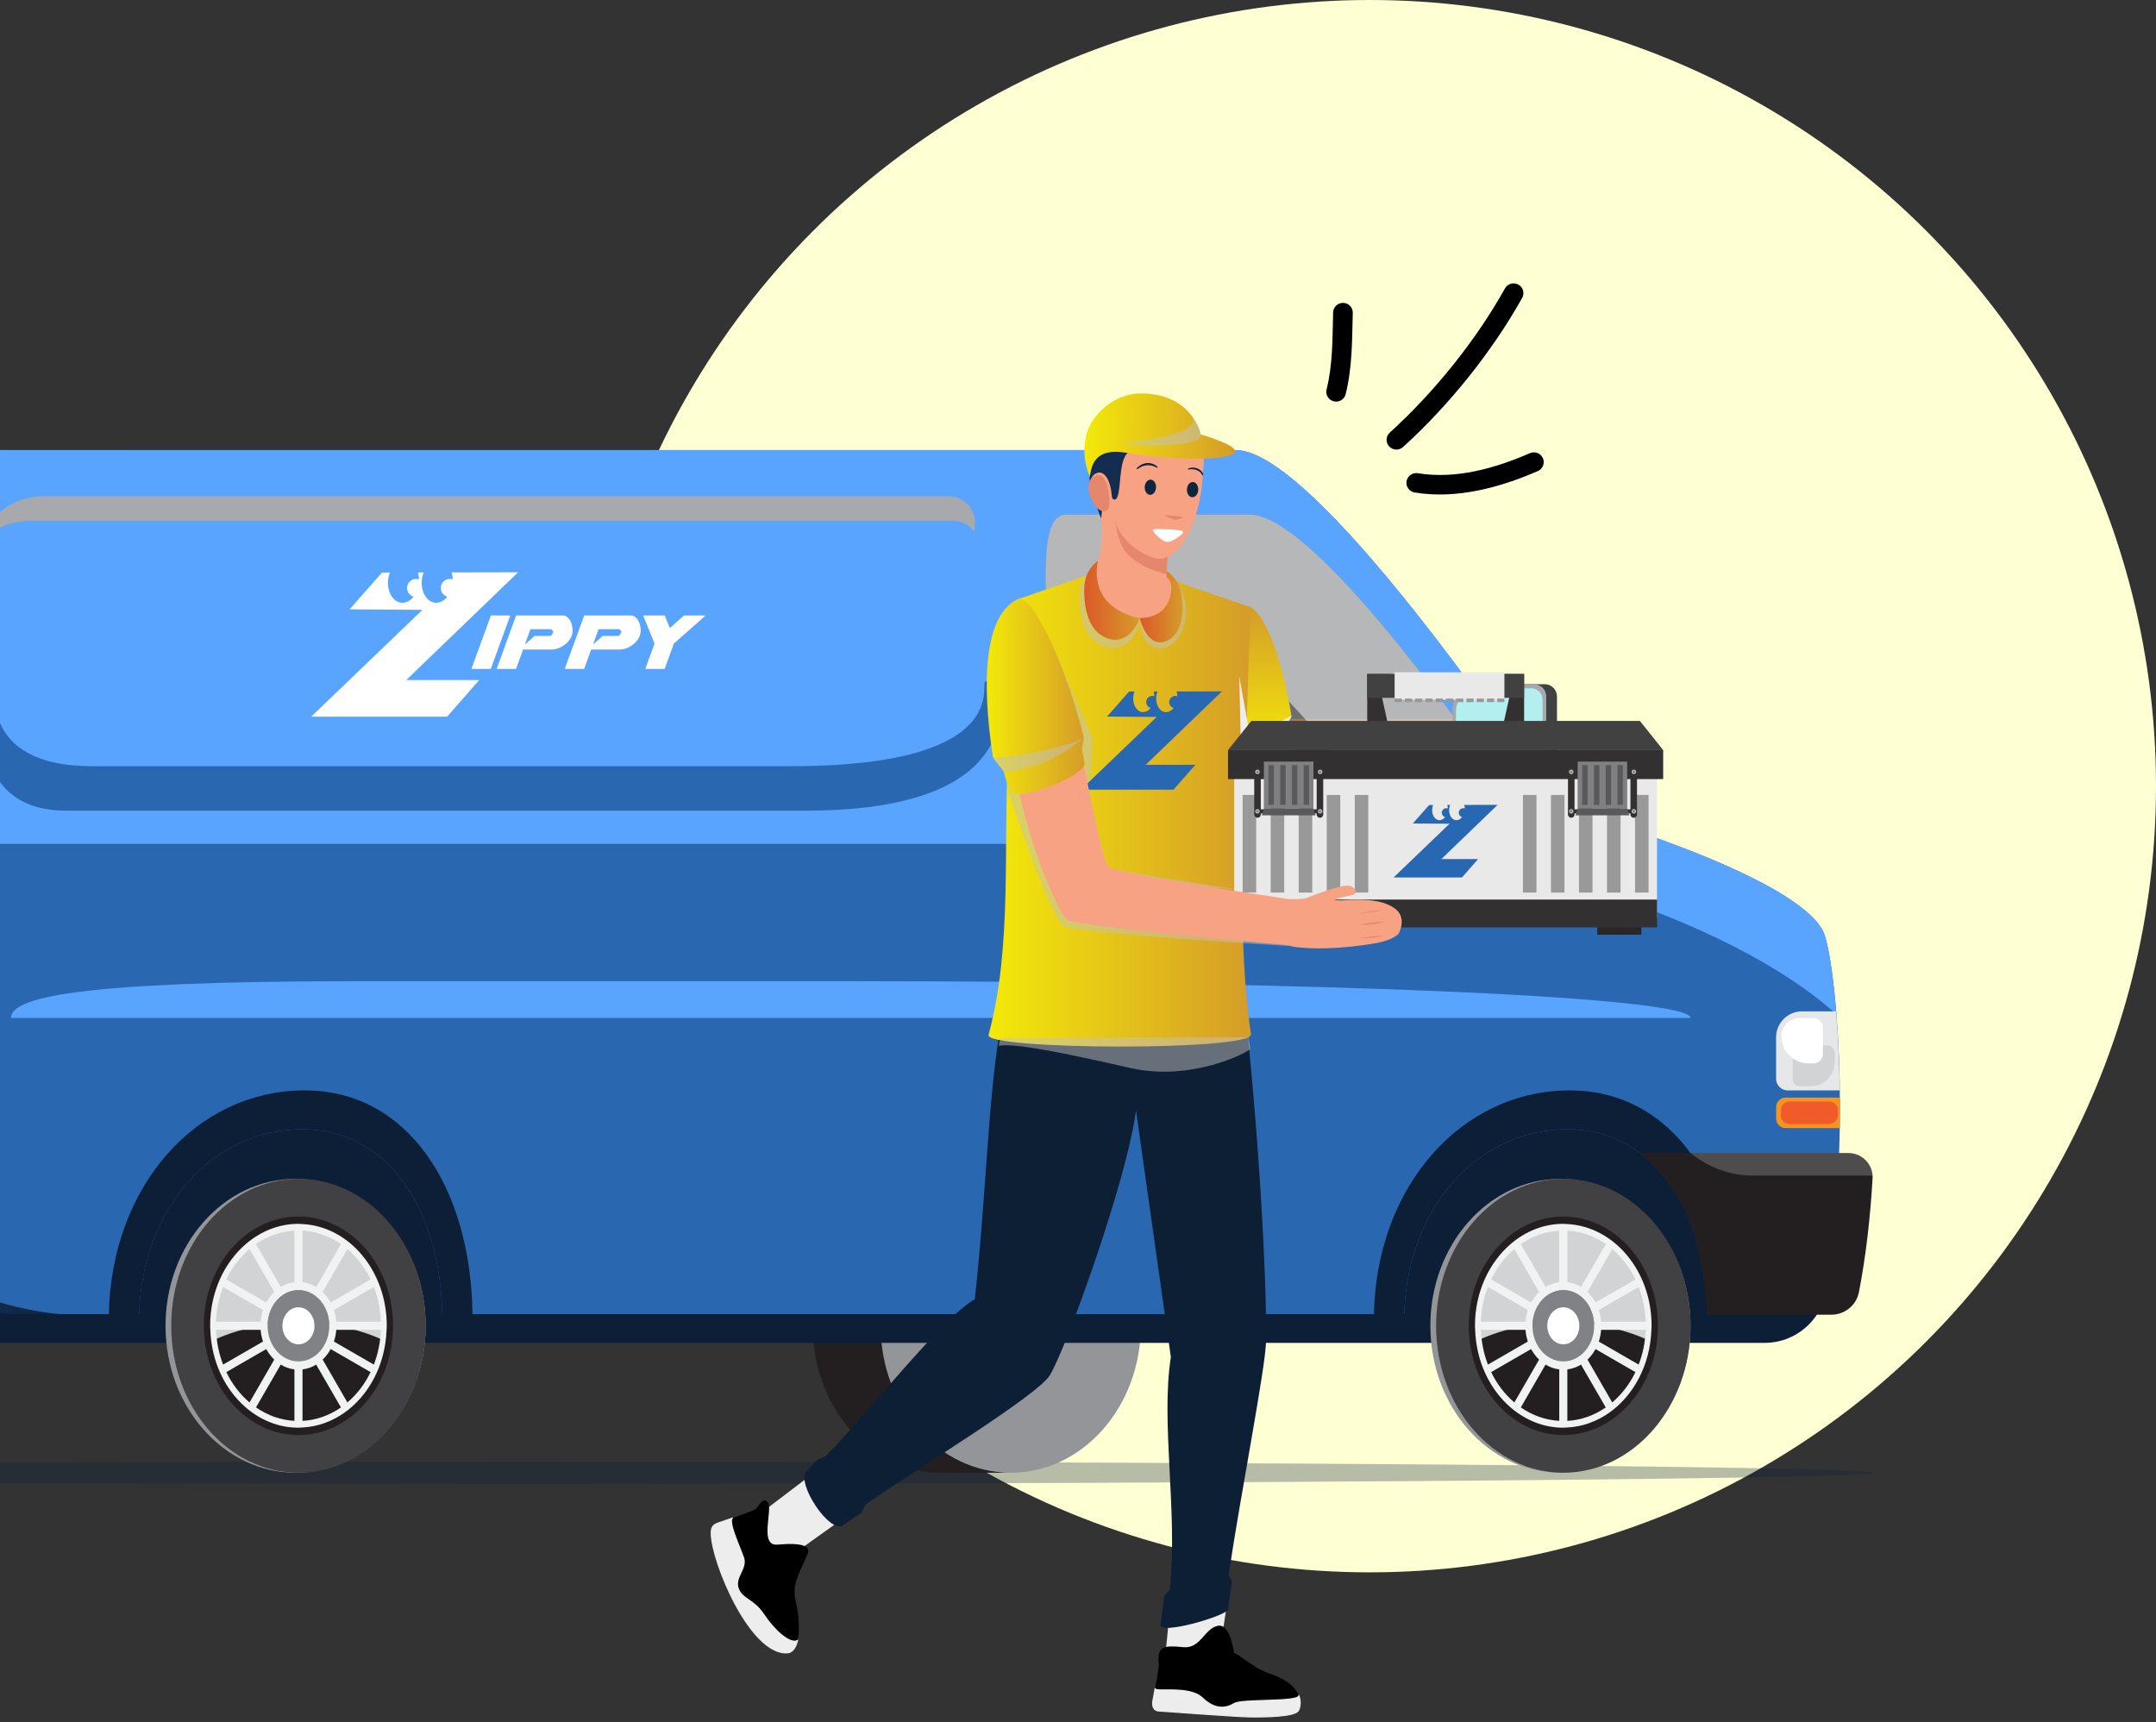 <svg width="388" height="310" viewBox="0 0 388 310" fill="none" xmlns="http://www.w3.org/2000/svg">
<rect x="0" y="0" width="388" height="310" fill="#333333" stroke="none"/>
<circle cx="246.5" cy="141.5" r="141.5" fill="#FFFFD4"/>
<path fill-rule="evenodd" clip-rule="evenodd" d="M242.169 70.944C243.384 66.034 243.305 61.305 243.45 56.324C243.479 55.351 242.71 54.543 241.734 54.514C240.757 54.484 239.942 55.252 239.914 56.224C239.776 60.947 239.887 65.442 238.734 70.106C238.5 71.049 239.081 72.005 240.029 72.233C240.977 72.468 241.936 71.887 242.169 70.944Z" fill="black"/>
<path fill-rule="evenodd" clip-rule="evenodd" d="M252.494 80.46C260.739 72.971 268.507 63.338 273.937 53.611C274.411 52.761 274.102 51.688 273.248 51.22C272.394 50.751 271.317 51.056 270.843 51.905C265.593 61.31 258.08 70.627 250.107 77.864C249.387 78.52 249.337 79.633 249.995 80.348C250.654 81.063 251.774 81.116 252.494 80.46Z" fill="black"/>
<path fill-rule="evenodd" clip-rule="evenodd" d="M254.583 88.64C262.123 89.876 269.896 87.767 276.752 84.784C277.647 84.392 278.055 83.355 277.664 82.47C277.273 81.579 276.228 81.175 275.334 81.561C269.089 84.28 262.027 86.296 255.159 85.171C254.195 85.013 253.284 85.663 253.126 86.618C252.966 87.573 253.62 88.482 254.583 88.64Z" fill="black"/>
<path opacity="0.3" d="M93.999 267.073C228.204 267.073 336.999 266.175 336.999 265.068C336.999 263.96 228.204 263.062 93.999 263.062C-40.205 263.062 -149 263.96 -149 265.068C-149 266.175 -40.205 267.073 93.999 267.073Z" fill="#0D1F37"/>
<path d="M159.511 238.619C159.511 224.02 169.758 212.177 182.405 212.177H169.161C156.513 212.177 146.266 224.02 146.266 238.619C146.266 253.218 156.513 265.067 169.161 265.067H182.405C169.758 265.067 159.511 253.224 159.511 238.619Z" fill="#231F20"/>
<path d="M181.895 212.177C194.825 212.177 205.306 224.02 205.306 238.619C205.306 253.218 194.825 265.067 181.895 265.067C168.966 265.067 158.485 253.224 158.485 238.619C158.485 224.013 168.966 212.177 181.895 212.177Z" fill="#939598"/>
<path d="M-83.938 241.696H317.565C323.775 241.696 328.804 236.666 328.804 230.457V196.263H-105.531V234.775C-105.531 238.598 -87.767 241.703 -83.938 241.703V241.696Z" fill="#0D1F37"/>
<path d="M-95.298 81.007H22.621V236.519H-94.527C-97.759 236.519 -116.677 233.549 -116.677 226.306V174.019C-116.677 122.671 -103.6 81 -95.298 81V81.007Z" fill="url(#paint0_linear_380_14893)"/>
<path d="M22.621 151.896V81.007H-95.298C-102.366 81.007 -112.895 111.224 -115.865 151.896H22.621Z" fill="url(#paint1_linear_380_14893)"/>
<path d="M1.932 236.519C-0.877 236.519 -15.376 234.326 -19.426 229.129H-109.367C-106.175 234.883 -90.457 237.29 -87.519 237.29H9.765V236.519H1.932Z" fill="#0D1F37"/>
<path d="M280.823 212.177C293.752 212.177 304.233 224.02 304.233 238.619C304.233 253.218 293.752 265.067 280.823 265.067C267.893 265.067 257.412 253.224 257.412 238.619C257.412 224.013 267.893 212.177 280.823 212.177Z" fill="#939598"/>
<path d="M281.339 212.177C293.986 212.177 304.233 224.02 304.233 238.619C304.233 253.218 293.986 265.067 281.339 265.067C268.691 265.067 258.445 253.224 258.445 238.619C258.445 224.013 268.691 212.177 281.339 212.177Z" fill="#414042"/>
<path d="M281.339 218.956C290.748 218.956 298.366 227.761 298.366 238.618C298.366 249.475 290.741 258.287 281.339 258.287C271.937 258.287 264.312 249.482 264.312 238.618C264.312 227.754 271.937 218.956 281.339 218.956Z" fill="#231F20"/>
<g style="mix-blend-mode:multiply">
<path d="M281.339 238.035C286.865 238.035 291.988 239.141 296.233 241.039C296.327 240.248 296.394 239.443 296.394 238.618C296.394 229.015 289.654 221.229 281.332 221.229C273.01 221.229 266.271 229.015 266.271 238.618C266.271 239.443 266.338 240.241 266.431 241.039C270.676 239.141 275.807 238.035 281.326 238.035H281.339Z" fill="#D1D3D4"/>
</g>
<path d="M297.226 238.618C297.226 228.774 290.499 220.753 282.063 220.311C281.822 220.297 281.58 220.271 281.332 220.271C277.818 220.271 274.586 221.605 271.95 223.831C268.007 227.171 265.439 232.543 265.439 238.618C265.439 238.866 265.466 239.108 265.473 239.349C265.553 241.763 266.036 244.05 266.847 246.136C267.981 249.039 269.751 251.541 271.95 253.405C274.579 255.631 277.818 256.966 281.332 256.966C281.58 256.966 281.822 256.939 282.063 256.926C284.799 256.785 287.348 255.846 289.547 254.304C293.973 251.205 296.971 245.7 297.192 239.349C297.199 239.108 297.226 238.866 297.226 238.618ZM296.166 237.887H284.062L294.899 231.631C295.643 233.555 296.079 235.668 296.159 237.887H296.166ZM294.322 230.276L283.331 236.62L290.144 224.817C291.847 226.272 293.282 228.123 294.315 230.276H294.322ZM288.984 223.919L282.07 235.889V221.498C284.591 221.639 286.945 222.504 288.984 223.919ZM280.608 255.732C278.087 255.591 275.733 254.726 273.694 253.311L280.608 241.341V255.732ZM273.694 223.919C275.733 222.504 278.087 221.639 280.608 221.498V235.889L273.694 223.919ZM272.527 224.817L279.341 236.62L268.349 230.276C269.389 228.123 270.817 226.272 272.521 224.817H272.527ZM278.61 237.887H266.505C266.586 235.668 267.022 233.555 267.766 231.631L278.603 237.887H278.61ZM266.505 239.349H278.61L267.773 245.606C267.028 243.681 266.586 241.569 266.505 239.349ZM268.349 246.96L279.341 240.617L272.527 252.419C270.824 250.964 269.389 249.113 268.356 246.96H268.349ZM282.063 255.739V241.348L288.977 253.318C286.938 254.733 284.585 255.598 282.063 255.739ZM290.144 252.419L283.331 240.617L294.315 246.96C293.276 249.113 291.847 250.964 290.144 252.419ZM294.899 245.606L284.062 239.349H296.166C296.086 241.569 295.643 243.681 294.899 245.606Z" fill="#F1F2F2"/>
<path d="M281.339 230.725C285.114 230.725 288.179 234.259 288.179 238.618C288.179 242.977 285.121 246.517 281.339 246.517C277.557 246.517 274.499 242.983 274.499 238.618C274.499 234.252 277.557 230.725 281.339 230.725Z" fill="#F1F2F2"/>
<path d="M281.339 232.207C284.41 232.207 286.892 235.077 286.892 238.618C286.892 242.159 284.404 245.036 281.339 245.036C278.274 245.036 275.786 242.165 275.786 238.618C275.786 235.071 278.274 232.207 281.339 232.207Z" fill="#808285"/>
<g style="mix-blend-mode:multiply">
<path d="M281.339 237.431C283.378 237.431 285.269 237.78 286.872 238.37C286.758 234.943 284.337 232.207 281.339 232.207C278.342 232.207 275.921 234.95 275.807 238.37C277.409 237.78 279.3 237.431 281.339 237.431Z" fill="#808285"/>
</g>
<path d="M281.339 235.292C282.935 235.292 284.223 236.781 284.223 238.625C284.223 240.469 282.928 241.958 281.339 241.958C279.75 241.958 278.456 240.469 278.456 238.625C278.456 236.781 279.75 235.292 281.339 235.292Z" fill="white"/>
<path d="M53.2 212.177C66.129 212.177 76.611 224.02 76.611 238.619C76.611 253.218 66.129 265.067 53.2 265.067C40.271 265.067 29.789 253.224 29.789 238.619C29.789 224.013 40.271 212.177 53.2 212.177Z" fill="#939598"/>
<path d="M53.71 212.177C66.357 212.177 76.604 224.02 76.604 238.619C76.604 253.218 66.357 265.067 53.71 265.067C41.062 265.067 30.815 253.224 30.815 238.619C30.815 224.013 41.062 212.177 53.71 212.177Z" fill="#414042"/>
<path d="M53.71 218.956C63.118 218.956 70.736 227.761 70.736 238.618C70.736 249.475 63.112 258.287 53.71 258.287C44.308 258.287 36.683 249.482 36.683 238.618C36.683 227.754 44.308 218.956 53.71 218.956Z" fill="#231F20"/>
<g style="mix-blend-mode:multiply">
<path d="M53.71 238.035C59.236 238.035 64.359 239.141 68.604 241.039C68.698 240.248 68.765 239.443 68.765 238.618C68.765 229.015 62.025 221.229 53.703 221.229C45.381 221.229 38.641 229.015 38.641 238.618C38.641 239.443 38.708 240.241 38.802 241.039C43.047 239.141 48.177 238.035 53.696 238.035H53.71Z" fill="#D1D3D4"/>
</g>
<path d="M69.603 238.618C69.603 228.774 62.877 220.753 54.441 220.311C54.199 220.297 53.958 220.271 53.71 220.271C50.196 220.271 46.963 221.605 44.328 223.831C40.385 227.171 37.816 232.543 37.816 238.618C37.816 238.866 37.843 239.108 37.85 239.349C37.93 241.763 38.413 244.05 39.225 246.136C40.358 249.039 42.128 251.541 44.328 253.405C46.957 255.631 50.196 256.966 53.71 256.966C53.958 256.966 54.199 256.939 54.441 256.926C57.177 256.785 59.725 255.846 61.925 254.304C66.35 251.205 69.348 245.7 69.569 239.349C69.576 239.108 69.603 238.866 69.603 238.618ZM68.543 237.887H56.439L67.276 231.631C68.02 233.555 68.456 235.668 68.537 237.887H68.543ZM66.699 230.276L55.708 236.62L62.521 224.817C64.225 226.272 65.66 228.123 66.692 230.276H66.699ZM61.361 223.919L54.447 235.889V221.498C56.969 221.639 59.323 222.504 61.361 223.919ZM52.985 255.732C50.464 255.591 48.11 254.726 46.072 253.311L52.985 241.341V255.732ZM46.072 223.919C48.11 222.504 50.464 221.639 52.985 221.498V235.889L46.072 223.919ZM44.905 224.817L51.718 236.62L40.727 230.276C41.766 228.123 43.195 226.272 44.898 224.817H44.905ZM50.987 237.887H38.883C38.963 235.668 39.399 233.555 40.143 231.631L50.98 237.887H50.987ZM38.883 239.349H50.987L40.15 245.606C39.406 243.681 38.963 241.569 38.883 239.349ZM40.727 246.96L51.718 240.617L44.905 252.419C43.201 250.964 41.766 249.113 40.733 246.96H40.727ZM54.441 255.739V241.348L61.355 253.318C59.316 254.733 56.962 255.598 54.441 255.739ZM62.521 252.419L55.708 240.617L66.692 246.96C65.653 249.113 64.225 250.964 62.521 252.419ZM67.276 245.606L56.439 239.349H68.543C68.463 241.569 68.02 243.681 67.276 245.606Z" fill="#F1F2F2"/>
<path d="M53.71 230.725C57.485 230.725 60.55 234.259 60.55 238.618C60.55 242.977 57.492 246.517 53.71 246.517C49.928 246.517 46.87 242.983 46.87 238.618C46.87 234.252 49.928 230.725 53.71 230.725Z" fill="#F1F2F2"/>
<path d="M53.71 232.207C56.781 232.207 59.262 235.077 59.262 238.618C59.262 242.159 56.775 245.036 53.71 245.036C50.645 245.036 48.157 242.165 48.157 238.618C48.157 235.071 50.645 232.207 53.71 232.207Z" fill="#808285"/>
<g style="mix-blend-mode:multiply">
<path d="M53.71 237.431C55.748 237.431 57.639 237.78 59.242 238.37C59.128 234.943 56.707 232.207 53.71 232.207C50.712 232.207 48.291 234.95 48.177 238.37C49.78 237.78 51.671 237.431 53.71 237.431Z" fill="#808285"/>
</g>
<path d="M53.71 235.292C55.306 235.292 56.593 236.781 56.593 238.625C56.593 240.469 55.299 241.958 53.71 241.958C52.12 241.958 50.826 240.469 50.826 238.625C50.826 236.781 52.12 235.292 53.71 235.292Z" fill="white"/>
<path d="M328.436 168.514C325.653 159.025 290.312 147.745 280.065 145.264C280.065 145.264 237.857 81.007 222.386 81.007H-6.007C-7.322 81.007 -10.809 122.678 -10.809 174.026V226.313C-10.809 233.549 8.109 236.526 11.341 236.526H25.048C25.531 217.515 38.206 203.251 54.427 203.251C69.731 203.251 79.219 217.521 79.582 236.526H252.725C253.207 217.515 265.882 203.251 282.104 203.251C297.407 203.251 306.896 217.521 307.258 236.526H323.594C323.594 236.526 323.641 236.513 323.661 236.499C325.934 236.359 327.859 234.722 328.295 232.462C333.022 208.2 330.937 176.997 328.449 168.514H328.436Z" fill="#2967B0"/>
<path d="M239.044 151.896C267.94 151.896 311.235 165.094 330.481 182.563C329.978 176.219 329.227 171.209 328.436 168.507C325.653 159.018 290.312 147.738 280.065 145.257C280.065 145.257 237.857 81 222.386 81H-6.007C-7.127 81 -9.823 111.217 -10.594 151.889H239.051L239.044 151.896Z" fill="#59A4FF"/>
<path d="M1.993 183.219H304.233C304.233 179.565 242.692 176.601 153.113 176.601H64.292C13.48 176.601 1.986 179.565 1.986 183.219H1.993Z" fill="#59A4FF"/>
<path d="M-2.795 124.736C-2.621 123.489 -1.789 122.678 -0.689 122.678C-0.689 122.678 -4.405 137.907 16.565 137.907H142.243C182.821 137.907 176.169 122.678 177.342 122.678C178.516 122.678 179.682 123.898 179.857 125.32C180.581 131.409 178.757 145.907 145.053 145.907H11.898C-4.244 145.907 -3.573 130.41 -2.788 124.73L-2.795 124.736Z" fill="#2967B0"/>
<g style="mix-blend-mode:multiply">
<path d="M175.37 95.699C174.492 94.553 173.124 93.748 171.662 93.748H5.534C2.053 93.748 -0.991 95.002 -3.124 97.168C-1.662 92.36 2.603 89.309 7.928 89.309H170.877C173.345 89.309 175.612 91.683 175.471 94.11L175.377 95.699H175.37Z" fill="#A7A9AC"/>
</g>
<path d="M312.703 236.52C312.375 213.545 300.974 196.257 282.519 196.257C262.965 196.257 247.702 213.545 247.259 236.52H252.718C253.201 217.508 265.875 203.245 282.097 203.245C297.4 203.245 306.889 217.515 307.251 236.52H312.71H312.703Z" fill="#0D1F37"/>
<path d="M85.033 236.52C84.705 213.545 73.305 196.257 54.85 196.257C35.295 196.257 20.032 213.545 19.589 236.52H25.048C25.531 217.508 38.205 203.245 54.427 203.245C69.73 203.245 79.219 217.515 79.581 236.52H85.04H85.033Z" fill="#0D1F37"/>
<path d="M189.091 123.577C189.507 130.014 189.969 137.21 190.331 145.264H273.091C250.344 111.794 232.781 92.602 224.921 92.602H191.928C191.17 92.602 190.553 92.87 190.043 93.413C187.347 96.29 188.045 107.147 189.098 123.577H189.091Z" fill="#6D6E71"/>
<path d="M190.332 145.263H261.315V129.41H189.46C189.761 134.292 190.07 139.556 190.332 145.263Z" fill="#A97C50"/>
<path d="M190.331 145.263H249.874L251.216 140.697C252.456 136.472 249.284 132.247 244.885 132.247H189.634C189.882 136.318 190.124 140.65 190.331 145.263Z" fill="#603913"/>
<path d="M242.88 145.27C243.893 137.914 239.185 132.247 231.52 132.247C223.855 132.247 215.868 137.907 212.622 145.27H215.767C218.477 139.637 224.673 135.359 230.621 135.359C236.57 135.359 240.291 139.637 239.742 145.27H242.887H242.88Z" fill="#726658"/>
<path d="M319.637 199.247V201.326C319.637 202.272 320.402 203.036 321.347 203.036H331.078C331.111 201.179 331.118 199.341 331.104 197.544H321.347C320.402 197.544 319.637 198.308 319.637 199.254V199.247Z" fill="#F7941D"/>
<path d="M329.113 202.318H322.051C321.193 202.318 320.495 201.621 320.495 200.763V199.804C320.495 198.945 321.193 198.248 322.051 198.248H329.207C330.065 198.248 330.762 198.945 330.762 199.804V200.669C330.762 201.581 330.025 202.318 329.113 202.318Z" fill="#F15A29"/>
<path d="M330.434 182.026H324.304C321.723 182.026 319.63 184.119 319.63 186.7V194.164C319.63 195.318 320.569 196.257 321.723 196.257H331.078C331.01 191.086 330.776 186.244 330.427 182.026H330.434Z" fill="#E6E7E8"/>
<path d="M325.827 195.505H323.842C323.171 195.505 322.621 194.962 322.621 194.284V190.851C322.621 189.349 323.842 188.135 325.337 188.135H328.751C329.542 188.135 330.186 188.779 330.186 189.57V191.139C330.186 193.547 328.234 195.498 325.827 195.498V195.505Z" fill="#D1D3D4"/>
<path d="M325.498 191.394H326.357C327.295 191.394 328.06 190.63 328.06 189.691V184.93C328.06 183.991 327.295 183.227 326.357 183.227H323.855C322.051 183.227 320.589 184.688 320.589 186.492C320.589 189.202 322.789 191.401 325.498 191.401V191.394Z" fill="white"/>
<path opacity="0.5" d="M215.097 114.228C221.065 114.228 232.627 125.3 247.796 145.271H273.091C250.344 111.801 232.781 92.602 224.921 92.602H191.928C191.17 92.602 190.553 92.87 190.043 93.413C187.897 95.7 187.904 103.056 188.521 114.228H215.097Z" fill="white"/>
<g style="mix-blend-mode:multiply">
<path d="M195.629 163.826C198.114 163.826 200.129 162.418 200.129 160.681C200.129 158.944 198.114 157.536 195.629 157.536C193.144 157.536 191.13 158.944 191.13 160.681C191.13 162.418 193.144 163.826 195.629 163.826Z" fill="#939598"/>
</g>
<path d="M198.955 162.452H191.183C190.204 162.452 189.406 161.654 189.406 160.675C189.406 159.695 190.204 158.897 191.183 158.897H198.955C199.934 158.897 200.732 159.695 200.732 160.675C200.732 161.654 199.934 162.452 198.955 162.452Z" fill="#939598"/>
<path d="M200.062 162.452H192.29C191.311 162.452 190.513 161.654 190.513 160.675C190.513 159.695 191.311 158.897 192.29 158.897H200.062C201.041 158.897 201.839 159.695 201.839 160.675C201.839 161.654 201.041 162.452 200.062 162.452Z" fill="white"/>
<g style="mix-blend-mode:multiply">
<path d="M280.99 147.061L268.899 135.279C266.425 132.865 264.42 132.918 264.42 135.393V143.085L258.599 137.418C258.009 136.848 257.492 136.633 257.171 136.754C256.956 136.835 256.822 137.069 256.822 137.465C256.822 137.498 256.828 137.539 256.835 137.579C256.835 137.612 256.822 137.639 256.822 137.673V137.767C256.822 138.86 257.714 140.617 258.807 141.683L264.42 147.148V148.329C264.42 149.361 265.258 151.018 266.291 152.024L274.975 160.48C276.195 161.674 283.21 166.723 283.21 164.095V151.434C283.21 150.213 282.217 148.255 280.997 147.068L280.99 147.061Z" fill="#939598"/>
</g>
<path d="M267.176 135.312H258.022C257.141 135.312 256.426 136.027 256.426 136.909V137.774C256.426 138.655 257.141 139.37 258.022 139.37H267.176C268.057 139.37 268.772 138.655 268.772 137.774V136.909C268.772 136.027 268.057 135.312 267.176 135.312Z" fill="#414042"/>
<path d="M265.962 138.867H258.203C257.224 138.867 256.426 138.069 256.426 137.09C256.426 136.111 257.224 135.312 258.203 135.312H265.962C266.941 135.312 267.739 136.111 267.739 137.09C267.739 138.069 266.941 138.867 265.962 138.867Z" fill="#A7A9AC"/>
<path d="M265.506 135.312H258.203C257.224 135.312 256.426 136.111 256.426 137.09H263.729C264.708 137.09 265.506 136.292 265.506 135.312Z" fill="#F1F2F2"/>
<path d="M271.964 142.427H263.34V127.62C263.34 125.146 265.345 123.141 267.82 123.141H277.986C279.207 123.141 280.199 124.133 280.199 125.354V138.015C280.199 140.643 273.185 142.427 271.964 142.427Z" fill="#414042"/>
<path d="M270.241 142.427H263.28C262.247 142.427 261.409 141.589 261.409 140.556V127.62C261.409 125.146 263.414 123.141 265.888 123.141H276.055C277.275 123.141 278.268 124.133 278.268 125.354V138.015C278.268 140.442 272.668 142.427 270.241 142.427Z" fill="#A7A9AC"/>
<path d="M270.187 141.83H263.756C262.804 141.83 262.026 141.052 262.026 140.093V128.063C262.026 125.763 263.876 123.892 266.163 123.892H275.558C276.685 123.892 277.604 124.81 277.604 125.95V137.726C277.604 139.986 272.427 141.83 270.187 141.83Z" fill="#67DEDC"/>
<path opacity="0.5" d="M275.558 123.891H266.163C263.876 123.891 262.026 125.756 262.026 128.063V136.351C265.714 132.448 271.749 130.624 277.604 130.162V125.944C277.604 124.803 276.692 123.885 275.558 123.885V123.891Z" fill="white"/>
<path d="M334.531 232.582C334.069 234.936 331.99 236.626 329.582 236.626H307.238C306.399 223.469 303.308 214.1 295.033 207.535H332.647C335.155 207.535 337.14 209.654 336.992 212.156C336.583 219.083 335.805 226.077 334.538 232.575L334.531 232.582Z" fill="#231F20"/>
<path opacity="0.2" d="M332.647 207.535H304.233C304.233 207.535 304.267 207.562 304.28 207.575C307.446 210.09 311.302 211.586 315.345 211.586H336.959C336.798 209.346 334.954 207.542 332.64 207.542L332.647 207.535Z" fill="white"/>
<path d="M73.111 122.398H86.252L80.455 128.991H56L76.029 109.765L62.906 109.673L68.748 103.049L70.156 103.047C69.999 103.456 69.891 103.906 69.843 104.382C69.631 106.493 70.7 108.328 72.23 108.481C73.054 108.562 73.845 108.139 74.431 107.398C73.755 107.201 73.256 106.575 73.256 105.831C73.256 104.93 73.987 104.199 74.888 104.199C75.067 104.199 75.244 104.227 75.405 104.282C75.394 103.841 75.329 103.421 75.214 103.035H76.232C76.073 103.446 75.963 103.901 75.913 104.381C75.703 106.491 76.772 108.327 78.3 108.479C79.126 108.561 79.917 108.137 80.503 107.396C79.827 107.2 79.328 106.573 79.328 105.829C79.328 104.928 80.06 104.197 80.96 104.197C81.14 104.197 81.315 104.225 81.477 104.28C81.466 103.836 81.399 103.412 81.282 103.023L93.241 103L73.109 122.395L73.111 122.398Z" fill="white"/>
<path d="M88.341 110.773H91.828L88.324 120.398H84.837L88.341 110.773Z" fill="white"/>
<path d="M92.882 110.774H101.217C101.555 110.774 101.841 110.867 102.069 111.055C102.299 111.243 102.487 111.473 102.633 111.745C102.778 112.018 102.884 112.308 102.95 112.616C103.017 112.925 103.051 113.201 103.051 113.442C103.051 113.95 102.929 114.416 102.688 114.84C102.445 115.263 102.137 115.63 101.762 115.938C101.386 116.247 100.975 116.486 100.526 116.655C100.079 116.825 99.648 116.909 99.237 116.909H94.135L92.865 120.397H89.377L92.883 110.772L92.882 110.774ZM94.461 116.003L96.205 114.46H99.11C99.122 114.46 99.15 114.433 99.192 114.378C99.234 114.323 99.28 114.26 99.328 114.188C99.376 114.114 99.421 114.045 99.465 113.979C99.507 113.912 99.534 113.86 99.546 113.825L99.583 113.734C99.57 113.723 99.559 113.692 99.546 113.644C99.51 113.583 99.446 113.501 99.356 113.398C99.266 113.295 99.208 113.244 99.184 113.244H95.461L94.463 116.005L94.461 116.003Z" fill="white"/>
<path d="M105.139 110.774H113.474C113.813 110.774 114.098 110.867 114.328 111.055C114.558 111.243 114.746 111.473 114.891 111.745C115.037 112.018 115.143 112.308 115.209 112.616C115.275 112.925 115.309 113.201 115.309 113.442C115.309 113.95 115.188 114.416 114.946 114.84C114.703 115.263 114.396 115.63 114.02 115.938C113.645 116.247 113.234 116.486 112.785 116.655C112.337 116.825 111.907 116.909 111.496 116.909H106.394L105.123 120.397H101.636L105.14 110.772L105.139 110.774ZM106.718 116.003L108.462 114.46H111.367C111.379 114.46 111.407 114.433 111.449 114.378C111.492 114.323 111.537 114.26 111.586 114.188C111.634 114.114 111.679 114.045 111.722 113.979C111.764 113.912 111.791 113.86 111.804 113.825L111.84 113.734C111.828 113.723 111.816 113.692 111.804 113.644C111.767 113.583 111.703 113.501 111.613 113.398C111.523 113.295 111.465 113.244 111.441 113.244H107.718L106.72 116.005L106.718 116.003Z" fill="white"/>
<path d="M117.795 115.821L115.744 110.772H119.629L120.537 113.043L123.115 110.772H127L121.28 115.821L119.609 120.397H116.122L117.792 115.821H117.795Z" fill="white"/>
<path d="M151.866 273.211L142.745 279.718L137.379 278.912L135.763 273.211L146.634 264.962L151.866 273.211Z" fill="#EDEDED"/>
<path d="M209.678 298.362L210.348 291.558L220.71 289.376L219.47 297.487L210.215 298.362" fill="#EDEDED"/>
<path d="M224.363 109.477C229.399 110.664 232.173 141.841 234.292 143.918C235.478 145.081 261.655 151.929 262.408 152.04C264.617 152.363 263.156 159.835 260.993 159.72C260.339 159.687 229.038 154.605 226.985 153.461C224.933 152.317 219.104 136.713 218.805 126.943C218.68 122.859 218.714 111.132 224.365 109.477H224.363Z" fill="#F8A284"/>
<path d="M223.733 135.115C223.733 135.115 228.902 134.937 231.898 132.376C231.846 131.756 231.762 131.039 231.652 130.252C231.614 129.979 232.455 129.158 232.411 128.868C231.366 122.114 228.572 111.233 224.996 109.241L219.386 118.444L223.733 135.115Z" fill="url(#paint2_linear_380_14893)"/>
<path d="M138.191 270.417C137.241 269.229 136.621 271.169 135.876 271.668C135.362 272.012 131.542 273.34 129.212 274.14C128.155 274.497 127.988 275.135 128.003 276.018C128.089 281.19 135.06 297.955 141.728 297.476C143.68 297.339 144.384 293.253 143.208 288.261C142.477 285.154 143.72 283.484 145.336 279.705C145.922 278.332 144.553 277.601 139.907 278.008C136.538 278.305 139.141 271.605 138.191 270.419V270.417Z" fill="black"/>
<path d="M204.436 199.82C202.924 212.054 191.846 242.844 188.911 247.554C186.629 251.216 165.315 264.168 155.958 270.645C155.57 270.914 155.213 272.131 154.866 272.367C153.192 273.522 152.037 274.3 151.663 274.547C149.354 276.069 143.339 267.112 145.074 264.889C145.317 264.578 146.016 263.845 147.041 262.803C147.348 262.492 148.285 262.396 148.647 262.031C155.734 254.899 169.72 236.948 175.432 233.85C177.963 210.676 177.812 190.857 181.781 177.038C181.781 177.038 201.325 183.402 223.881 180.007C226.52 203.555 227.996 230.184 227.839 241.443C227.774 246.097 223.113 269.809 221.131 283.355C221.058 283.856 221.753 284.273 221.687 284.745C221.407 286.697 221.175 288.386 221.014 289.712C220.424 290.917 208.521 294.389 208.843 292.384C209.106 290.743 209.323 289.086 209.507 287.418C209.548 287.05 210.513 286.288 210.551 285.921C211.956 272.031 208.864 255.957 210.711 244.264L204.433 199.818L204.436 199.82Z" fill="#0D1F35"/>
<path d="M208.198 103.249L196.552 103.222L183.013 107.911C183.013 107.911 181.456 135.523 181.456 135.525C180.458 152.157 182.268 170.188 177.9 186.272C177.168 188.976 225.624 189.187 225.14 186.149C223.566 176.297 223.361 161.89 223.731 151.956C224.165 140.256 224.39 128.546 224.762 116.846C224.779 116.322 225.359 109.366 224.996 109.243C224.992 109.243 214.108 105.547 214.108 105.547L208.198 103.251V103.249Z" fill="url(#paint3_linear_380_14893)"/>
<g style="mix-blend-mode:multiply">
<path d="M224.019 141.872L224.605 130.583L223.012 121.644C223.012 121.644 223.789 150.559 223.484 159.605L224.017 141.872H224.019Z" fill="#EDEDED"/>
</g>
<path d="M208.49 298.592C208.48 299.807 208.49 298.592 208.555 299.438C208.599 300.02 207.918 303.785 207.492 306.077C207.298 307.113 207.645 307.883 208.469 307.941C212.273 308.213 222.443 308.969 224.818 309.01C227.708 309.062 233.144 308.969 233.677 307.849C234.47 306.175 234.059 303.031 228.324 301.162C225.451 300.229 222.115 296.997 222.104 297.622C222.104 297.622 221.44 292.2 219.219 292.607C216.733 293.06 216.102 296.801 212.918 296.463C209.369 296.085 208.509 296.477 208.492 298.594L208.49 298.592Z" fill="black"/>
<path d="M233.683 305.039C233.683 305.039 233.681 305.031 233.677 305.026L233.699 305.085C233.693 305.07 233.689 305.054 233.683 305.039Z" fill="white"/>
<path d="M222.135 306.605C220.645 307.498 218.701 307.832 216.346 305.578C213.991 303.323 207.755 304.649 207.887 303.918C207.751 304.682 207.611 305.436 207.494 306.075C207.3 307.11 207.646 307.881 208.471 307.939C212.275 308.21 222.444 308.966 224.82 309.008C227.71 309.06 233.146 308.966 233.679 307.847C234.011 307.148 234.123 306.192 233.735 305.181C233.835 306.407 223.572 305.745 222.138 306.605H222.135Z" fill="#EDEDED" stroke="#EDEDED" stroke-width="0.209" stroke-linecap="round" stroke-linejoin="round"/>
<path d="M137.465 290.621C135.55 287.758 133.702 287.971 132.878 285.99C132.055 284.007 134.419 282.33 133.838 280.476C133.258 278.622 130.821 273.591 131.886 273.211C130.947 273.543 129.995 273.871 129.21 274.14C128.153 274.497 127.986 275.136 128.001 276.019C128.086 281.19 135.057 297.955 141.726 297.477C142.582 297.416 143.198 296.598 143.519 295.276C142.15 295.988 139.377 293.481 137.463 290.621H137.465Z" fill="#EDEDED" stroke="#EDEDED" stroke-width="0.209" stroke-miterlimit="10"/>
<g style="mix-blend-mode:multiply" opacity="0.5">
<path d="M195.536 103.572C195.536 103.572 193.631 105.13 194.456 110.491C195.281 115.853 199.262 117.16 201.561 116.406C205.022 115.27 205.106 111.239 205.106 111.239C205.106 111.239 204.891 116.304 208.354 116.742C211.476 117.137 215.701 111.585 212.01 105.034L203.44 103.161L195.536 103.572Z" fill="#C2C1C0"/>
</g>
<path d="M197.759 90.307C198.606 95.679 198.644 99.472 196.55 103.22C196.55 103.22 198.809 111.122 205.106 111.237C211.402 111.352 211.085 105.251 211.091 104.372L209.962 103.934C209.962 103.934 209.786 103.216 210.133 100.084C210.507 96.7 207.611 88.754 207.611 88.754L197.761 90.307H197.759Z" fill="#F8A284"/>
<path d="M210.133 100.084C208.31 100.097 202.243 95.75 201.886 94.589C201.529 93.426 200.653 91.088 200.653 91.088C200.653 91.088 200.377 96.587 202.613 99.353C205.02 102.333 209.922 103.324 209.922 103.324C209.922 103.324 210.07 100.727 210.135 100.086L210.133 100.084Z" fill="#E4876D"/>
<path d="M195.961 84.255C196.302 89.93 201.177 94.253 206.849 93.915C212.523 93.575 216.958 88.142 216.618 82.47C216.545 81.244 216.524 79.253 216.066 78.188C213.29 71.726 203.068 70.528 197.794 76.541C195.955 78.639 195.809 81.7 195.959 84.255H195.961Z" fill="#F8A284"/>
<path d="M216.463 84.799C216.465 90.235 214.029 99.43 209.235 100.53C206.985 101.046 201.289 97.451 200.778 93.682C200.266 89.916 199.732 85.799 199.732 85.799" fill="#F8A284"/>
<path d="M208.039 87.748C208.004 88.501 207.515 89.092 206.953 89.063C206.392 89.034 205.97 88.399 206.008 87.644C206.045 86.888 206.532 86.299 207.093 86.326C207.653 86.355 208.079 86.99 208.039 87.746V87.748Z" fill="#0C263E"/>
<path d="M215.634 88.177C215.599 88.931 215.108 89.522 214.549 89.493C213.987 89.464 213.565 88.829 213.603 88.073C213.64 87.315 214.127 86.729 214.689 86.756C215.248 86.785 215.674 87.42 215.636 88.177H215.634Z" fill="#0C263E"/>
<path d="M212.937 93.163C212.749 93.253 211.736 93.608 211.413 93.547C211.085 93.491 209.713 92.942 209.64 92.777C209.565 92.614 213.292 92.994 212.937 93.163Z" fill="#E4876D"/>
<path d="M208.158 84.168C206.993 83.475 205.749 83.636 204.688 84.436C204.638 84.465 204.576 84.45 204.546 84.4C204.521 84.358 204.53 84.304 204.563 84.271C204.747 84.097 204.935 83.922 205.154 83.788C205.805 83.35 206.665 83.206 207.411 83.471C207.743 83.586 208.041 83.761 208.296 84.012C208.338 84.051 208.338 84.118 208.296 84.16C208.258 84.198 208.202 84.2 208.16 84.17L208.158 84.168Z" fill="#0C263E"/>
<path d="M213.835 84.329C214.81 83.878 216.252 84.325 216.553 85.423C216.57 85.478 216.538 85.536 216.482 85.553C216.432 85.567 216.38 85.542 216.357 85.496C215.939 84.634 214.839 84.298 213.952 84.501C213.833 84.569 213.718 84.411 213.833 84.329H213.835Z" fill="#0C263E"/>
<path d="M212.954 95.651C212.807 95.306 207.859 95.116 207.513 95.288C207.162 95.459 208.96 97.446 210.072 97.534C210.937 97.601 213.129 96.058 212.954 95.651Z" fill="white"/>
<path d="M197.565 100.94C196.519 101.803 195.216 103.057 195.124 105.955C195.051 108.245 195.421 113.141 198.828 114.695C203.314 116.736 205.106 111.239 205.106 111.239C205.106 111.239 195.926 110.003 197.565 100.94Z" fill="url(#paint4_linear_380_14893)"/>
<path d="M209.951 102.785C209.951 102.785 211.146 103.447 212.01 105.034C212.903 106.679 213.822 113.424 210.164 115.264C206.505 117.103 205.106 111.239 205.106 111.239C205.106 111.239 209.302 111.477 210.5 107.719C211.1 105.84 210.734 104.151 209.962 103.934C209.92 103.322 209.951 102.783 209.951 102.783V102.785Z" fill="url(#paint5_linear_380_14893)"/>
<g style="mix-blend-mode:multiply" opacity="0.5">
<path d="M189.304 115.928L196.646 132.951L196.122 142.881C196.122 142.881 198.619 155.297 199.465 156.05C200.312 156.802 223.144 160.142 223.144 160.142L198.417 157.881L186.416 128.411L189.304 115.926V115.928Z" fill="#C2C1C0"/>
</g>
<g style="mix-blend-mode:multiply">
<path d="M232.412 128.868C232.412 128.868 226.985 131.735 224.572 132.426C224.572 132.426 231.048 130.543 231.652 130.252C231.618 129.973 232.464 129.202 232.412 128.868Z" fill="#EDEDED"/>
</g>
<path d="M200.671 89.892C201.98 89.589 201.049 82.518 203.16 81.395C203.16 81.395 197.195 77.768 196.133 85.718C195.627 86.731 198.156 93.312 198.156 93.312L198.509 90.41C198.509 90.41 196.039 88.167 196.275 86.606C196.483 85.203 197.734 84.867 198.298 85.13C199.73 85.802 200.028 88.476 200.083 89.259C200.137 90.044 200.671 89.892 200.671 89.892Z" fill="#132C50"/>
<path d="M195.978 88.589C196.331 90.403 197.888 92.662 199.206 91.875C200.264 91.239 199.414 85.764 197.941 85.558C196.356 85.336 195.623 86.773 195.978 88.589Z" fill="#E4876D"/>
<path d="M196.133 85.716C196.389 83.695 197.174 80.67 202.3 81.442C214.311 83.257 220.937 82.547 222.085 81.618C223.643 80.355 216.069 78.183 216.069 78.183C216.069 78.183 214.778 71.158 205.843 70.811C201.6 70.647 198.339 73.127 196.627 75.745C194.734 78.643 194.784 82.916 196.135 85.714L196.133 85.716Z" fill="url(#paint6_linear_380_14893)"/>
<g style="mix-blend-mode:multiply" opacity="0.5">
<path d="M216.068 78.185C216.695 80.106 207.734 80.703 201.884 79.741C201.884 79.741 216.58 78.549 214.572 74.977C214.572 74.977 216.035 77.01 216.068 78.185Z" fill="#C2C1C0"/>
</g>
<path d="M206.177 137.647H215.129L211.181 142.137H194.519L208.166 129.039L199.227 128.976L203.206 124.462H204.166C204.058 124.74 203.983 125.047 203.951 125.373C203.807 126.809 204.536 128.062 205.578 128.166C206.139 128.22 206.678 127.932 207.077 127.429C206.615 127.295 206.277 126.868 206.277 126.362C206.277 125.748 206.776 125.249 207.39 125.249C207.513 125.249 207.632 125.268 207.743 125.308C207.734 125.009 207.69 124.721 207.613 124.458H208.308C208.2 124.738 208.125 125.047 208.091 125.377C207.947 126.813 208.676 128.066 209.718 128.17C210.279 128.225 210.818 127.936 211.217 127.433C210.755 127.3 210.417 126.872 210.417 126.366C210.417 125.753 210.916 125.254 211.53 125.254C211.653 125.254 211.772 125.272 211.883 125.312C211.874 125.009 211.83 124.721 211.751 124.454L219.9 124.439L206.183 137.655L206.177 137.647Z" fill="#2867B1"/>
<g style="mix-blend-mode:multiply" opacity="0.5">
<path d="M181.099 141.461C181.099 141.461 188.909 165.453 191.466 166.729C194.024 168.004 232.583 170.311 232.583 170.311L193.287 160.739L184.596 139.072L181.099 141.461Z" fill="#C2C1C0"/>
</g>
<g style="mix-blend-mode:multiply" opacity="0.5">
<path d="M225.015 188.797C224.278 189.573 214.265 194.676 203.469 192.229C191.604 189.54 182.702 187.703 179.712 188.216L180.011 186.838L224.662 186.68L225.015 188.797Z" fill="#C2C1C0"/>
</g>
<path d="M246.049 132.88V121.303H250.344L248.726 125.584L250.344 132.88H246.049Z" fill="#323031"/>
<path d="M274.283 132.88V121.303H269.988L271.606 125.584L269.988 132.88H274.283Z" fill="#323031"/>
<path d="M274.278 121.306H246.031V125.601H274.278V121.306Z" fill="#414141"/>
<path d="M270.74 121H250.98V125.938H270.74V121Z" fill="#E9E9E9"/>
<path d="M252.273 125.723H250.98V126.372H252.273V125.723Z" fill="#99999A"/>
<path d="M254.119 125.723H252.826V126.372H254.119V125.723Z" fill="#99999A"/>
<path d="M255.965 125.723H254.672V126.372H255.965V125.723Z" fill="#99999A"/>
<path d="M257.811 125.723H256.518V126.372H257.811V125.723Z" fill="#99999A"/>
<path d="M259.656 125.723H258.364V126.372H259.656V125.723Z" fill="#99999A"/>
<path d="M261.504 125.723H260.212V126.372H261.504V125.723Z" fill="#99999A"/>
<path d="M263.35 125.723H262.058V126.372H263.35V125.723Z" fill="#99999A"/>
<path d="M265.196 125.723H263.904V126.372H265.196V125.723Z" fill="#99999A"/>
<path d="M267.042 125.723H265.749V126.372H267.042V125.723Z" fill="#99999A"/>
<path d="M268.888 125.723H267.595V126.372H268.888V125.723Z" fill="#99999A"/>
<path d="M270.733 125.723H269.441V126.372H270.733V125.723Z" fill="#99999A"/>
<path d="M232.874 165.676H224.923V168.24H232.874V165.676Z" fill="#292627"/>
<path d="M295.39 165.676H287.44V168.24H295.39V165.676Z" fill="#292627"/>
<path d="M298.2 138.491H222.111V165.118H298.2V138.491Z" fill="#E9E9E9"/>
<path d="M299.311 135.007H221V140.223H299.311V135.007Z" fill="#323031"/>
<path d="M298.216 161.908H222.1V166.924H298.216V161.908Z" fill="#323031"/>
<path d="M299.314 135.011H221L225.194 129.754H295.117L299.314 135.011Z" fill="#414141"/>
<path d="M226.064 143.076H223.629V160.646H226.064V143.076Z" fill="#99999A"/>
<path d="M231.111 143.076H228.675V160.646H231.111V143.076Z" fill="#99999A"/>
<path d="M236.154 143.076H233.719V160.646H236.154V143.076Z" fill="#99999A"/>
<path d="M241.198 143.076H238.762V160.646H241.198V143.076Z" fill="#99999A"/>
<path d="M246.242 143.076H243.806V160.646H246.242V143.076Z" fill="#99999A"/>
<path d="M276.507 143.076H274.072V160.646H276.507V143.076Z" fill="#99999A"/>
<path d="M281.551 143.076H279.115V160.646H281.551V143.076Z" fill="#99999A"/>
<path d="M286.595 143.076H284.159V160.646H286.595V143.076Z" fill="#99999A"/>
<path d="M291.639 143.076H289.203V160.646H291.639V143.076Z" fill="#99999A"/>
<path d="M296.683 143.076H294.247V160.646H296.683V143.076Z" fill="#99999A"/>
<path d="M294.235 145.674H282.277V146.397H294.235V145.674Z" fill="#323031"/>
<path d="M292.837 137.078H283.918V145.497H292.837V137.078Z" fill="#808083"/>
<path d="M285.716 137.714H284.74V144.861H285.716V137.714Z" fill="#59595C"/>
<path d="M287.828 137.714H286.852V144.861H287.828V137.714Z" fill="#59595C"/>
<path d="M289.94 137.714H288.964V144.861H289.94V137.714Z" fill="#59595C"/>
<path d="M292.052 137.714H291.076V144.861H292.052V137.714Z" fill="#59595C"/>
<path d="M283.92 145.492H292.828L293.205 146.746H283.544L283.92 145.492Z" fill="#59595C"/>
<path d="M283.358 146.593C283.358 146.919 283.094 147.183 282.768 147.183C282.442 147.183 282.178 146.919 282.178 146.593V137.718C282.178 137.392 282.442 137.128 282.768 137.128C283.094 137.128 283.358 137.392 283.358 137.718V146.593Z" fill="#323031"/>
<path d="M294.598 146.593C294.598 146.919 294.334 147.183 294.008 147.183C293.682 147.183 293.418 146.919 293.418 146.593V137.718C293.418 137.392 293.682 137.128 294.008 137.128C294.334 137.128 294.598 137.392 294.598 137.718V146.593Z" fill="#323031"/>
<path d="M294.444 138.923C294.444 139.148 294.263 139.332 294.036 139.332C293.808 139.332 293.629 139.151 293.629 138.923C293.629 138.696 293.811 138.515 294.036 138.515C294.261 138.515 294.444 138.698 294.444 138.923Z" fill="#BABCBE"/>
<path d="M294.102 138.856L294.298 138.923L294.102 138.987L294.036 139.182L293.969 138.987L293.774 138.923L293.969 138.856L294.036 138.661L294.102 138.856Z" fill="#414141"/>
<path d="M294.444 146.026C294.444 146.251 294.263 146.434 294.036 146.434C293.808 146.434 293.629 146.251 293.629 146.026C293.629 145.801 293.811 145.617 294.036 145.617C294.261 145.617 294.444 145.801 294.444 146.026Z" fill="#BABCBE"/>
<path d="M294.102 145.959L294.297 146.025L294.102 146.09L294.036 146.287L293.969 146.09L293.774 146.025L293.969 145.959L294.036 145.764L294.102 145.959Z" fill="#414141"/>
<path d="M283.168 138.923C283.168 139.148 282.986 139.332 282.759 139.332C282.532 139.332 282.353 139.151 282.353 138.923C282.353 138.696 282.534 138.515 282.759 138.515C282.984 138.515 283.168 138.698 283.168 138.923Z" fill="#BABCBE"/>
<path d="M282.826 138.856L283.021 138.923L282.826 138.987L282.759 139.182L282.692 138.987L282.497 138.923L282.692 138.856L282.759 138.661L282.826 138.856Z" fill="#414141"/>
<path d="M283.168 146.026C283.168 146.251 282.986 146.434 282.759 146.434C282.532 146.434 282.353 146.251 282.353 146.026C282.353 145.801 282.534 145.617 282.759 145.617C282.984 145.617 283.168 145.801 283.168 146.026Z" fill="#BABCBE"/>
<path d="M282.826 145.959L283.021 146.025L282.826 146.09L282.759 146.287L282.693 146.09L282.498 146.025L282.693 145.959L282.759 145.764L282.826 145.959Z" fill="#414141"/>
<path d="M237.773 145.674H225.814V146.397H237.773V145.674Z" fill="#323031"/>
<path d="M236.373 137.078H227.454V145.497H236.373V137.078Z" fill="#808083"/>
<path d="M229.251 137.714H228.275V144.861H229.251V137.714Z" fill="#59595C"/>
<path d="M231.363 137.714H230.387V144.861H231.363V137.714Z" fill="#59595C"/>
<path d="M233.475 137.714H232.5V144.861H233.475V137.714Z" fill="#59595C"/>
<path d="M235.59 137.714H234.614V144.861H235.59V137.714Z" fill="#59595C"/>
<path d="M227.456 145.492H236.363L236.74 146.746H227.079L227.456 145.492Z" fill="#59595C"/>
<path d="M226.896 146.593C226.896 146.919 226.632 147.183 226.306 147.183C225.98 147.183 225.716 146.919 225.716 146.593V137.718C225.716 137.392 225.98 137.128 226.306 137.128C226.632 137.128 226.896 137.392 226.896 137.718V146.593Z" fill="#323031"/>
<path d="M238.133 146.593C238.133 146.919 237.869 147.183 237.543 147.183C237.217 147.183 236.953 146.919 236.953 146.593V137.718C236.953 137.392 237.217 137.128 237.543 137.128C237.869 137.128 238.133 137.392 238.133 137.718V146.593Z" fill="#323031"/>
<path d="M237.98 138.923C237.98 139.148 237.798 139.332 237.573 139.332C237.348 139.332 237.167 139.151 237.167 138.923C237.167 138.696 237.348 138.515 237.573 138.515C237.798 138.515 237.98 138.698 237.98 138.923Z" fill="#BABCBE"/>
<path d="M237.638 138.856L237.833 138.923L237.638 138.987L237.571 139.182L237.505 138.987L237.312 138.923L237.505 138.856L237.571 138.661L237.638 138.856Z" fill="#414141"/>
<path d="M237.98 146.026C237.98 146.251 237.799 146.434 237.574 146.434C237.349 146.434 237.167 146.251 237.167 146.026C237.167 145.801 237.349 145.617 237.574 145.617C237.799 145.617 237.98 145.801 237.98 146.026Z" fill="#BABCBE"/>
<path d="M237.638 145.959L237.833 146.025L237.638 146.09L237.571 146.287L237.505 146.09L237.312 146.025L237.505 145.959L237.571 145.764L237.638 145.959Z" fill="#414141"/>
<path d="M226.703 138.923C226.703 139.148 226.521 139.332 226.296 139.332C226.071 139.332 225.888 139.151 225.888 138.923C225.888 138.696 226.069 138.515 226.296 138.515C226.524 138.515 226.703 138.698 226.703 138.923Z" fill="#BABCBE"/>
<path d="M226.361 138.856L226.556 138.923L226.361 138.987L226.294 139.182L226.228 138.987L226.035 138.923L226.228 138.856L226.294 138.661L226.361 138.856Z" fill="#414141"/>
<path d="M226.703 146.026C226.703 146.251 226.521 146.434 226.296 146.434C226.071 146.434 225.888 146.251 225.888 146.026C225.888 145.801 226.069 145.617 226.296 145.617C226.524 145.617 226.703 145.801 226.703 146.026Z" fill="#BABCBE"/>
<path d="M226.361 145.959L226.556 146.025L226.361 146.09L226.294 146.287L226.228 146.09L226.035 146.025L226.228 145.959L226.294 145.764L226.361 145.959Z" fill="#414141"/>
<path d="M259.395 154.617H266.006L263.091 157.935H250.785L260.864 148.26L254.261 148.214L257.2 144.881H257.909C257.829 145.085 257.774 145.313 257.751 145.554C257.645 146.614 258.182 147.54 258.951 147.615C259.367 147.657 259.764 147.443 260.058 147.071C259.718 146.972 259.468 146.658 259.468 146.284C259.468 145.831 259.835 145.462 260.29 145.462C260.379 145.462 260.469 145.476 260.549 145.505C260.545 145.285 260.51 145.072 260.453 144.876H260.965C260.885 145.083 260.829 145.313 260.804 145.554C260.699 146.614 261.236 147.54 262.005 147.615C262.42 147.657 262.818 147.443 263.111 147.071C262.772 146.972 262.521 146.658 262.521 146.284C262.521 145.831 262.889 145.462 263.343 145.462C263.433 145.462 263.522 145.476 263.603 145.505C263.598 145.28 263.564 145.069 263.504 144.872L269.521 144.86L259.392 154.62L259.395 154.617Z" fill="#2867B1"/>
<path d="M235.067 161.657C236.785 160.951 238.245 160.452 239.316 160.114C241.928 159.289 242.892 159.21 243.502 159.715C243.777 159.945 244.061 160.36 243.957 160.677C243.867 160.955 243.51 161.07 242.308 161.323C240.9 161.619 240.178 161.905 240.182 161.961C240.188 162.039 241.42 162.053 241.42 162.053C246.725 161.69 249.147 162.239 250.926 163.446C252.648 164.615 252.458 166.502 251.711 168.037C251.711 168.037 250.926 169.064 248.018 169.682C248.018 169.682 240.124 171.239 233.37 170.486C232.99 170.444 232.324 170.34 232 169.866C231.13 168.584 233.37 165.811 233.37 165.811L235.065 161.652L235.067 161.657Z" fill="#F8A284"/>
<path d="M248.809 163.718C247.402 164.271 244.389 164.371 244.389 164.371L248.809 163.718Z" fill="#E4876D"/>
<path d="M249.28 165.835C249.28 165.835 247.168 166.668 244.541 166.344L249.28 165.835Z" fill="#E4876D"/>
<path d="M248.836 168.36C247.821 168.891 245.312 168.853 244.769 168.78L248.836 168.36Z" fill="#E4876D"/>
<path d="M188.178 118.916C193.216 120.104 197.348 153.976 199.467 156.053C200.652 157.216 231.048 161.69 231.802 161.801C232.303 161.876 234.436 161.861 235.067 161.659C235.526 163.27 234.702 169.053 232.971 170.415C231.616 170.039 230.15 169.97 229.82 169.953C229.167 169.92 194.21 166.742 192.157 165.598C190.105 164.454 182.917 146.153 182.618 136.384C182.493 132.301 182.527 120.574 188.178 118.918V118.916Z" fill="#F8A284"/>
<path d="M183.013 107.911C185.955 106.41 192.381 121.526 195.009 132.626C195.12 133.098 194.632 134.595 194.73 135.046C194.905 135.839 195.06 136.599 195.193 137.315C195.208 139.883 181.786 144.986 181.594 141.967C181.439 141.215 180.909 140.282 180.694 139C180.629 138.618 178.756 136.647 178.692 136.228C177.299 127.286 175.957 111.511 183.013 107.909V107.911Z" fill="url(#paint7_linear_380_14893)"/>
<g style="mix-blend-mode:multiply" opacity="0.5">
<path d="M178.692 136.229C181.811 136.718 193.669 133.941 195.022 132.812C195.022 132.812 190.322 136.705 186.245 137.812C182.218 138.906 180.694 139.002 180.694 139.002C180.694 139.002 180.702 138.893 180.56 138.707C180.038 138.025 178.717 136.398 178.689 136.229H178.692Z" fill="#C2C1C0"/>
</g>
<defs>
<linearGradient id="paint0_linear_380_14893" x1="-116.677" y1="158.763" x2="22.621" y2="158.763" gradientUnits="userSpaceOnUse">
<stop stop-color="#2967B0"/>
<stop offset="1" stop-color="#0D1F37"/>
</linearGradient>
<linearGradient id="paint1_linear_380_14893" x1="-115.865" y1="116.455" x2="22.621" y2="116.455" gradientUnits="userSpaceOnUse">
<stop stop-color="#59A4FF"/>
<stop offset="1" stop-color="#2967B0"/>
</linearGradient>
<linearGradient id="paint2_linear_380_14893" x1="225.9" y1="135.115" x2="225.9" y2="109.241" gradientUnits="userSpaceOnUse">
<stop stop-color="#F3E909"/>
<stop offset="1" stop-color="#D59C29"/>
</linearGradient>
<linearGradient id="paint3_linear_380_14893" x1="177.89" y1="145.791" x2="225.142" y2="145.791" gradientUnits="userSpaceOnUse">
<stop stop-color="#F3E909"/>
<stop offset="1" stop-color="#D59C29"/>
</linearGradient>
<linearGradient id="paint4_linear_380_14893" x1="195.116" y1="108.045" x2="205.106" y2="108.045" gradientUnits="userSpaceOnUse">
<stop stop-color="#DC582A"/>
<stop offset="1" stop-color="#D59C29"/>
</linearGradient>
<linearGradient id="paint5_linear_380_14893" x1="205.106" y1="109.203" x2="212.812" y2="109.203" gradientUnits="userSpaceOnUse">
<stop stop-color="#DC582A"/>
<stop offset="1" stop-color="#D59C29"/>
</linearGradient>
<linearGradient id="paint6_linear_380_14893" x1="195.158" y1="78.263" x2="222.296" y2="78.263" gradientUnits="userSpaceOnUse">
<stop stop-color="#F3E909"/>
<stop offset="1" stop-color="#D59C29"/>
</linearGradient>
<linearGradient id="paint7_linear_380_14893" x1="177.579" y1="125.35" x2="195.193" y2="125.35" gradientUnits="userSpaceOnUse">
<stop stop-color="#F3E909"/>
<stop offset="1" stop-color="#D59C29"/>
</linearGradient>
</defs>
</svg>
